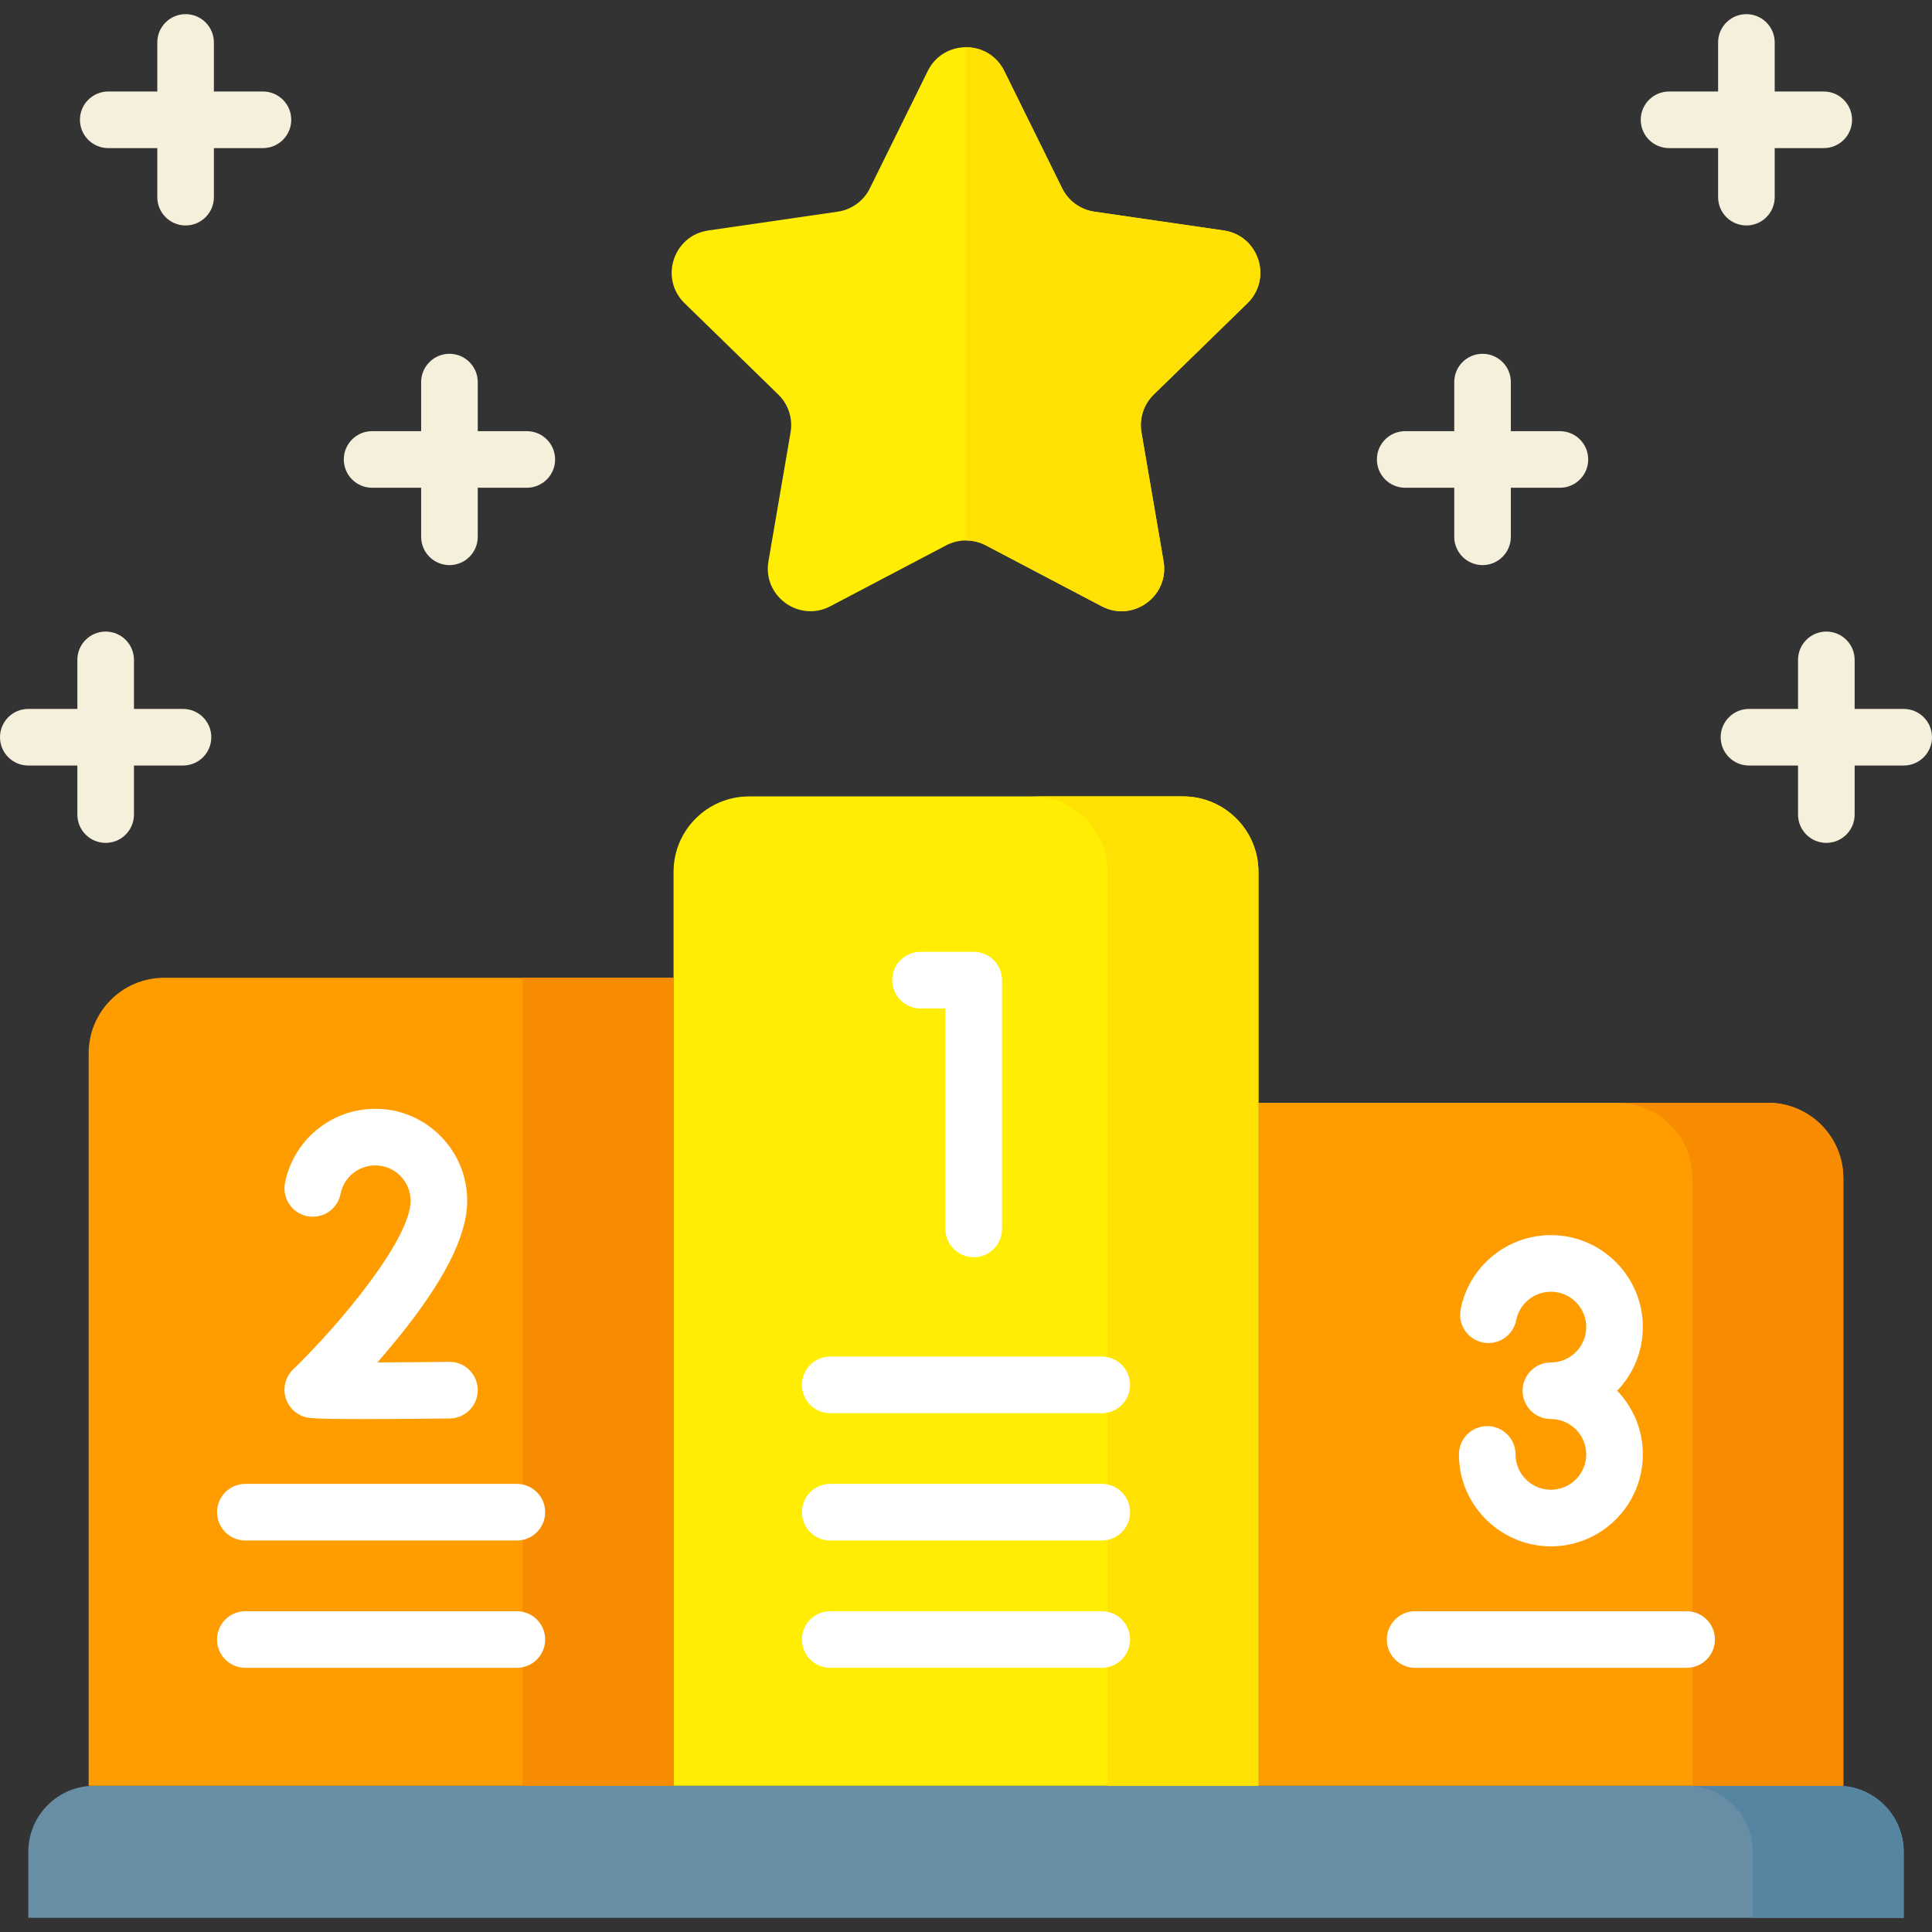 <svg id="Layer_1" enable-background="new 0 0 512 512" height="512" viewBox="0 0 512 512" width="512" xmlns="http://www.w3.org/2000/svg"><rect x="0" y="0" width="512" height="512" fill="#333333" stroke="none"/><g><g><g fill="#f5f0dc"><path d="m139.609 114.26h-13v-13c0-4.142-3.357-7.5-7.5-7.5s-7.5 3.358-7.5 7.5v13h-13c-4.143 0-7.5 3.358-7.5 7.5s3.357 7.5 7.5 7.5h13v13c0 4.142 3.357 7.5 7.5 7.5s7.5-3.358 7.5-7.5v-13h13c4.143 0 7.5-3.358 7.5-7.5s-3.357-7.5-7.5-7.5z"/><path d="m69.685 24.25h-13v-13c0-4.142-3.357-7.5-7.5-7.5s-7.5 3.358-7.5 7.5v13h-13c-4.143 0-7.5 3.358-7.5 7.5s3.357 7.5 7.5 7.5h13v13c0 4.142 3.357 7.5 7.5 7.5s7.5-3.358 7.5-7.5v-13h13c4.143 0 7.5-3.358 7.5-7.5s-3.358-7.5-7.5-7.5z"/><path d="m48.5 187.872h-13v-13c0-4.142-3.357-7.5-7.5-7.5s-7.5 3.358-7.5 7.5v13h-13c-4.143 0-7.5 3.358-7.5 7.5s3.357 7.5 7.5 7.5h13v13c0 4.142 3.357 7.5 7.5 7.5s7.5-3.358 7.5-7.5v-13h13c4.143 0 7.5-3.358 7.5-7.5s-3.357-7.5-7.5-7.5z"/></g><g fill="#f5f0dc"><path d="m413.391 114.26h-13v-13c0-4.142-3.357-7.5-7.5-7.5s-7.5 3.358-7.5 7.5v13h-13c-4.143 0-7.5 3.358-7.5 7.5s3.357 7.5 7.5 7.5h13v13c0 4.142 3.357 7.5 7.5 7.5s7.5-3.358 7.5-7.5v-13h13c4.143 0 7.5-3.358 7.5-7.5s-3.358-7.5-7.5-7.5z"/><path d="m462.815 59.75c4.143 0 7.5-3.358 7.5-7.5v-13h13c4.143 0 7.5-3.358 7.5-7.5s-3.357-7.5-7.5-7.5h-13v-13c0-4.142-3.357-7.5-7.5-7.5s-7.5 3.358-7.5 7.5v13h-13c-4.143 0-7.5 3.358-7.5 7.5s3.357 7.5 7.5 7.5h13v13c0 4.142 3.358 7.5 7.5 7.5z"/><path d="m504.5 187.872h-13v-13c0-4.142-3.357-7.5-7.5-7.5s-7.5 3.358-7.5 7.5v13h-13c-4.143 0-7.5 3.358-7.5 7.5s3.357 7.5 7.5 7.5h13v13c0 4.142 3.357 7.5 7.5 7.5s7.5-3.358 7.5-7.5v-13h13c4.143 0 7.5-3.358 7.5-7.5s-3.357-7.5-7.5-7.5z"/></g><g><g><path d="m7.5 508.25h497v-17.5c0-9.665-7.835-17.5-17.5-17.5h-462c-9.665 0-17.5 7.835-17.5 17.5z" fill="#688ea6"/><path d="m487 473.25h-40c9.665 0 17.5 7.835 17.5 17.5v17.5h40v-17.5c0-9.665-7.835-17.5-17.5-17.5z" fill="#5685a2"/><g><path d="m333.5 473.25h155v-161c0-11.046-8.954-20-20-20h-135z" fill="#ff9d00"/><path d="m468.5 292.25h-40c11.046 0 20 8.954 20 20v161h40v-161c0-11.046-8.954-20-20-20z" fill="#f78c00"/><path d="m178.5 473.25h155v-242.19c0-11.046-8.954-20-20-20h-115c-11.046 0-20 8.954-20 20z" fill="#ffee03"/><path d="m313.5 211.06h-40c11.046 0 20 8.955 20 20v242.19h40v-242.19c0-11.045-8.954-20-20-20z" fill="#ffe203"/><path d="m23.5 473.25h155v-214.129h-135c-11.046 0-20 8.954-20 20z" fill="#ff9d00"/><path d="m138.5 259.121h40v214.129h-40z" fill="#f78c00"/></g><g fill="#fff"><g><path d="m258.046 252.25h-14.092c-4.143 0-7.5 3.358-7.5 7.5s3.357 7.5 7.5 7.5h6.592v58.429c0 4.142 3.357 7.5 7.5 7.5s7.5-3.358 7.5-7.5v-65.929c0-4.142-3.358-7.5-7.5-7.5z"/><path d="m119.022 360.909c-6.41.075-13.154.126-19.01.144 1.747-1.993 3.578-4.149 5.415-6.414 12.372-15.257 18.387-27.173 18.387-36.428 0-13.438-10.933-24.37-24.37-24.37-11.618 0-21.675 8.266-23.913 19.654-.799 4.064 1.849 8.007 5.913 8.806 4.065.796 8.007-1.849 8.806-5.913.859-4.373 4.726-7.546 9.194-7.546 5.167 0 9.37 4.204 9.37 9.37 0 10.03-18.21 32.18-31.141 44.705-1.882 1.823-2.677 4.497-2.096 7.052.582 2.555 2.454 4.622 4.939 5.451 1.003.334 1.966.656 15.735.656 5.41 0 12.799-.05 22.943-.167 4.143-.048 7.461-3.445 7.412-7.587-.045-4.142-3.428-7.485-7.584-7.413z"/><path d="m435.37 351.69c0-13.438-10.933-24.37-24.37-24.37-11.62 0-21.677 8.266-23.913 19.655-.798 4.064 1.85 8.006 5.914 8.805 4.069.797 8.007-1.85 8.805-5.914.858-4.372 4.726-7.545 9.194-7.545 5.167 0 9.37 4.203 9.37 9.37s-4.203 9.371-9.37 9.371c-4.143 0-7.5 3.358-7.5 7.5s3.357 7.5 7.5 7.5c5.167 0 9.37 4.203 9.37 9.37s-4.203 9.37-9.37 9.37c-4.649 0-8.639-3.462-9.279-8.055-.061-.432-.091-.874-.091-1.315 0-4.142-3.357-7.5-7.5-7.5s-7.5 3.358-7.5 7.5c0 1.133.079 2.274.235 3.389 1.668 11.961 12.044 20.981 24.135 20.981 13.438 0 24.37-10.933 24.37-24.37 0-6.541-2.591-12.488-6.799-16.87 4.209-4.383 6.799-10.33 6.799-16.872z"/></g><path d="m136.979 441.99h-71.958c-4.143 0-7.5-3.358-7.5-7.5s3.357-7.5 7.5-7.5h71.957c4.143 0 7.5 3.358 7.5 7.5s-3.357 7.5-7.499 7.5z"/><path d="m446.979 441.99h-71.957c-4.143 0-7.5-3.358-7.5-7.5s3.357-7.5 7.5-7.5h71.957c4.143 0 7.5 3.358 7.5 7.5s-3.358 7.5-7.5 7.5z"/><path d="m136.979 408.25h-71.958c-4.143 0-7.5-3.358-7.5-7.5s3.357-7.5 7.5-7.5h71.957c4.143 0 7.5 3.358 7.5 7.5s-3.357 7.5-7.499 7.5z"/><path d="m291.979 441.99h-71.957c-4.143 0-7.5-3.358-7.5-7.5s3.357-7.5 7.5-7.5h71.957c4.143 0 7.5 3.358 7.5 7.5s-3.358 7.5-7.5 7.5z"/><path d="m291.979 408.25h-71.957c-4.143 0-7.5-3.358-7.5-7.5s3.357-7.5 7.5-7.5h71.957c4.143 0 7.5 3.358 7.5 7.5s-3.358 7.5-7.5 7.5z"/><path d="m291.979 374.51h-71.957c-4.143 0-7.5-3.358-7.5-7.5s3.357-7.5 7.5-7.5h71.957c4.143 0 7.5 3.358 7.5 7.5s-3.358 7.5-7.5 7.5z"/></g></g><g><path d="m266.136 18.817 15.346 31.094c1.647 3.336 4.829 5.649 8.511 6.184l34.314 4.986c9.272 1.347 12.974 12.741 6.265 19.281l-24.83 24.203c-2.664 2.597-3.88 6.338-3.251 10.005l5.862 34.176c1.584 9.234-8.108 16.276-16.401 11.916l-30.692-16.135c-3.293-1.731-7.227-1.731-10.52 0l-30.692 16.135c-8.293 4.36-17.985-2.682-16.401-11.916l5.862-34.176c.629-3.667-.587-7.408-3.251-10.005l-24.83-24.203c-6.709-6.54-3.007-17.933 6.265-19.281l34.314-4.986c3.682-.535 6.864-2.847 8.511-6.184l15.346-31.094c4.146-8.402 16.126-8.402 20.272 0z" fill="#ffee03"/></g></g></g><g><path d="m324.307 61.08-34.314-4.986c-3.682-.535-6.865-2.848-8.511-6.184l-15.346-31.094c-2.073-4.201-6.105-6.301-10.136-6.301v130.711c1.807 0 3.614.433 5.26 1.298l30.692 16.135c8.292 4.36 17.985-2.682 16.401-11.916l-5.861-34.176c-.629-3.667.587-7.408 3.251-10.005l24.83-24.203c6.708-6.538 3.006-17.932-6.266-19.279z" fill="#ffe203"/></g></g></svg>